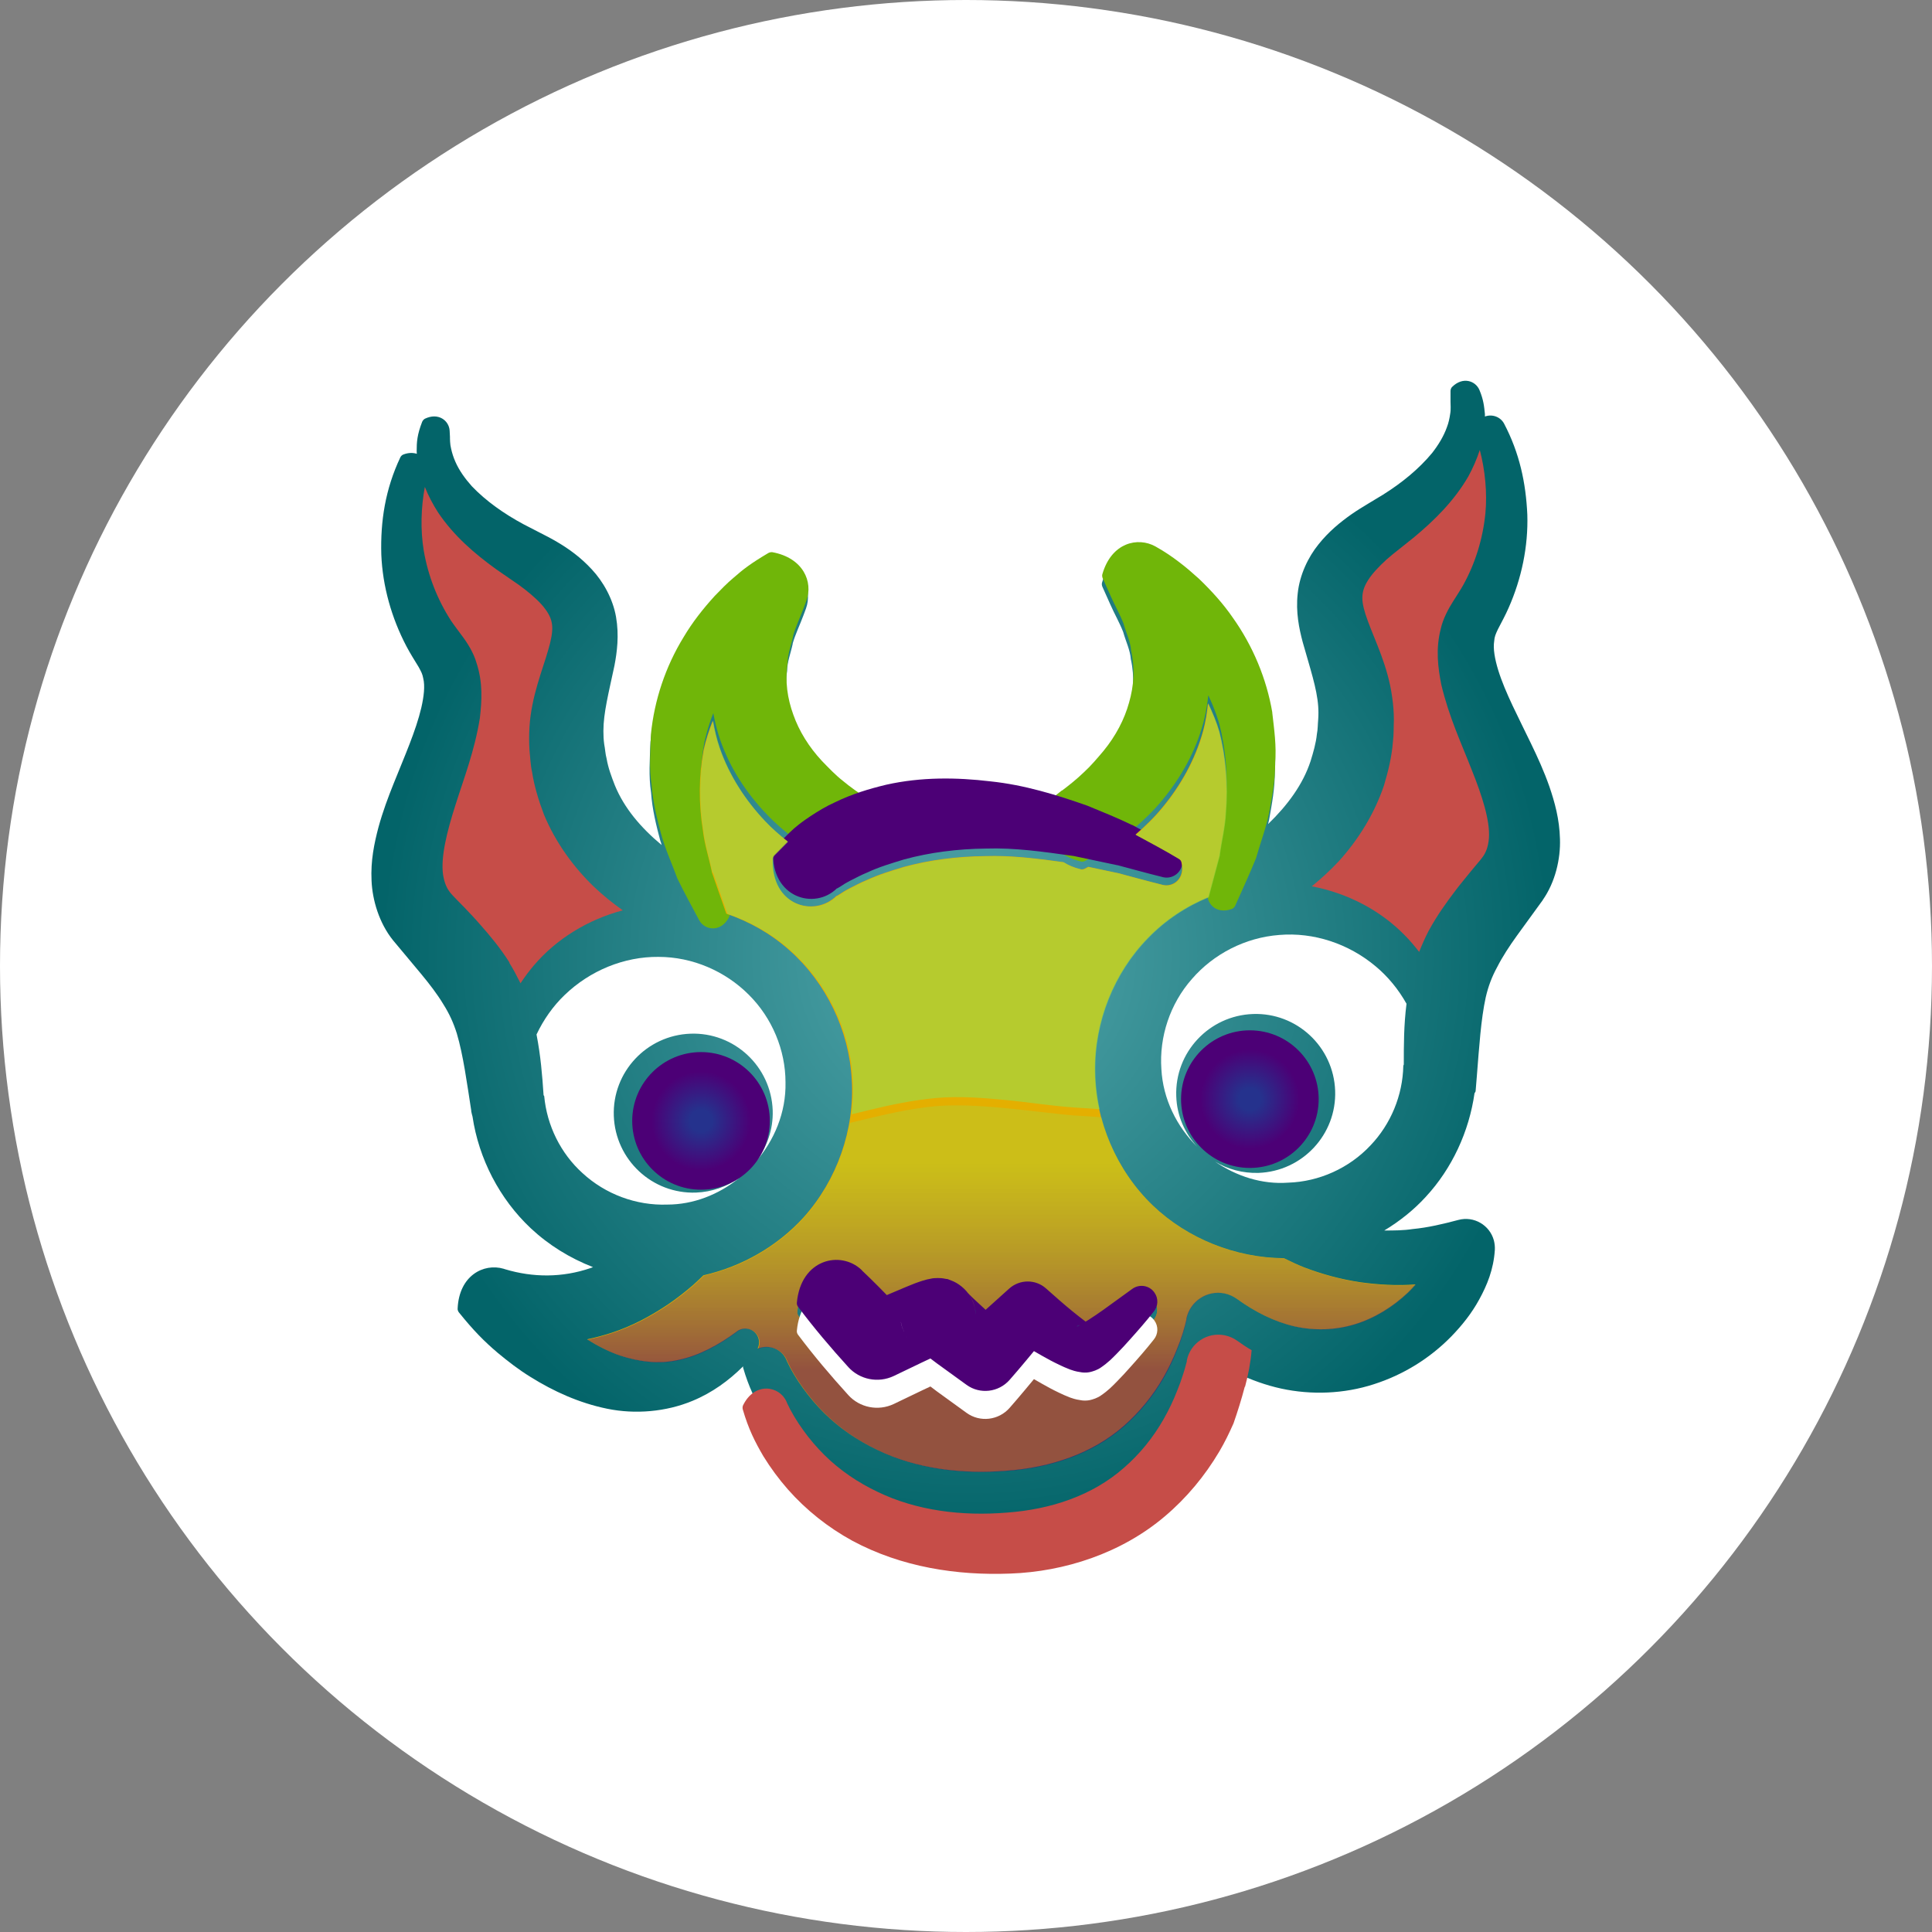 <?xml version="1.0" encoding="UTF-8"?>
<svg xmlns="http://www.w3.org/2000/svg" xmlns:xlink="http://www.w3.org/1999/xlink" viewBox="0 0 120.74 120.74">
  <rect x="0" y="0" width="120.74" height="120.74" fill="#808080" stroke="none"/>
  <defs>
    <style>
      .cls-1 {
        fill: #70b609;
      }

      .cls-2 {
        isolation: isolate;
      }

      .cls-3 {
        fill: #e4af00;
      }

      .cls-4 {
        fill: #4c0076;
      }

      .cls-5 {
        fill: #fff;
      }

      .cls-6 {
        fill: #9dda48;
        mix-blend-mode: lighten;
        opacity: .64;
      }

      .cls-7 {
        fill: url(#Degradado_sin_nombre_2-2);
      }

      .cls-8 {
        fill: url(#Degradado_sin_nombre_9);
      }

      .cls-9 {
        fill: url(#Degradado_sin_nombre_2);
      }

      .cls-10 {
        fill: #c64d48;
      }

      .cls-11 {
        fill: url(#Degradado_sin_nombre_7);
        opacity: .53;
      }
    </style>
    <radialGradient id="Degradado_sin_nombre_9" data-name="Degradado sin nombre 9" cx="60.37" cy="59.76" fx="60.37" fy="59.76" r="36.57" gradientUnits="userSpaceOnUse">
      <stop offset="0" stop-color="#54a7ac"/>
      <stop offset="1" stop-color="#036469"/>
    </radialGradient>
    <radialGradient id="Degradado_sin_nombre_2" data-name="Degradado sin nombre 2" cx="43.81" cy="70.05" fx="43.81" fy="70.05" r="4.3" gradientUnits="userSpaceOnUse">
      <stop offset=".16" stop-color="#25328d"/>
      <stop offset=".72" stop-color="#4c0076"/>
    </radialGradient>
    <radialGradient id="Degradado_sin_nombre_2-2" data-name="Degradado sin nombre 2" cx="78.11" cy="68.69" fx="78.11" fy="68.69" r="4.3" xlink:href="#Degradado_sin_nombre_2"/>
    <linearGradient id="Degradado_sin_nombre_7" data-name="Degradado sin nombre 7" x1="62.6" y1="92" x2="62.6" y2="69.07" gradientUnits="userSpaceOnUse">
      <stop offset=".28" stop-color="#4c0076"/>
      <stop offset=".84" stop-color="#9dda48" stop-opacity=".64"/>
    </linearGradient>
  </defs>
  <g class="cls-2">
    <g id="Capa_2">
      <g id="Capa_1-2" data-name="Capa_1">
        <g>
          <circle class="cls-5" cx="60.37" cy="60.37" r="60.37"/>
          <g>
            <path class="cls-8" d="M96.43,56.23l-1.62,2.23c-.49.68-.92,1.34-1.24,1.97-.34.62-.56,1.21-.72,1.9-.3,1.37-.41,3.11-.55,4.86l-.08.98c0,.06-.04.1-.07.15-.34,2.39-1.4,4.7-3.05,6.48-.75.82-1.63,1.52-2.59,2.1.59,0,1.18,0,1.77-.09.96-.09,1.92-.32,2.86-.57h0c.97-.26,1.96.32,2.22,1.28.05.2.07.4.06.59-.08,1.24-.49,2.21-.97,3.09-.48.88-1.08,1.63-1.75,2.32-1.34,1.37-3,2.4-4.85,2.99-1.85.6-3.89.68-5.78.27-.96-.21-1.87-.54-2.73-.95-.32.79-.69,1.55-1.13,2.29-.89,1.5-2.03,2.88-3.39,4.03-2.73,2.33-6.3,3.47-9.66,3.58-3.32.13-6.8-.4-9.87-2.05-1.52-.83-2.89-1.92-4.03-3.21-.57-.65-1.08-1.34-1.53-2.07-.52-.89-.93-1.69-1.29-2.93,0-.03,0-.05,0-.08-.88.88-1.93,1.65-3.17,2.16-1.64.68-3.56.85-5.32.49-1.76-.36-3.36-1.09-4.8-1.99-.73-.45-1.39-.96-2.04-1.5-.85-.72-1.52-1.4-2.43-2.53-.05-.06-.09-.17-.08-.24.09-2.07,1.63-2.85,2.87-2.49l.09.03c1.76.53,3.59.53,5.34-.07.05-.02.1-.04.16-.06-1.44-.56-2.77-1.38-3.89-2.43-1.95-1.83-3.25-4.35-3.64-6.98-.03-.11-.06-.22-.08-.33v-.05c-.27-1.73-.5-3.46-.9-4.81-.21-.67-.47-1.24-.85-1.84-.36-.6-.84-1.23-1.37-1.87l-1.77-2.12c-.86-1.07-1.29-2.5-1.34-3.73-.06-1.25.17-2.33.43-3.32.27-.99.61-1.89.95-2.74.68-1.7,1.39-3.29,1.73-4.74.16-.7.24-1.36.12-1.84-.05-.27-.12-.4-.29-.71-.26-.43-.53-.85-.76-1.29-.93-1.77-1.49-3.75-1.57-5.73-.06-2.1.25-4.09,1.19-6.08.04-.08.11-.15.2-.18.32-.12.6-.11.83-.04,0-.05-.01-.1-.01-.16,0-.58.03-1.03.34-1.83.03-.08.1-.16.17-.2.85-.41,1.51.12,1.55.74l.02.38c0,.11,0,.48.07.74.06.28.15.56.27.83.24.55.61,1.06,1.03,1.53.89.93,2.01,1.72,3.24,2.38l.95.49c.37.19.75.38,1.12.6.75.44,1.49.97,2.19,1.73.69.74,1.31,1.81,1.51,2.97.2,1.15.06,2.2-.1,3.04-.36,1.7-.69,2.95-.69,4.08,0,.28.01.54.05.83.06.3.07.61.15.9.1.59.31,1.14.52,1.68.58,1.41,1.61,2.63,2.92,3.72-.02-.08-.05-.17-.08-.25-.26-.98-.51-1.98-.58-3.02-.16-1.02-.08-2.08-.04-3.13,0,0,0-.02,0-.03.21-2.12.91-4.22,2.04-6.06.55-.93,1.22-1.78,1.95-2.58.38-.39.75-.78,1.17-1.13.59-.52,1.08-.9,2.18-1.55.07-.04.17-.06.25-.05,1.94.36,2.55,1.86,2.13,3.02l-.16.43c-.22.59-.5,1.17-.67,1.75,0,.01,0,.02,0,.03-.12.57-.35,1.14-.35,1.7-.17,1.14-.01,2.21.36,3.23.36,1.02.97,2.01,1.79,2.89.42.43.84.88,1.33,1.26.3.25.66.51.98.74.57-.19,1.14-.35,1.72-.49,2.19-.49,4.4-.46,6.5-.21,1.42.15,2.78.48,4.11.88.06-.06.12-.11.19-.16l.19-.15c.36-.27.93-.72,1.35-1.13.46-.42.85-.89,1.24-1.35.76-.93,1.3-1.96,1.59-3.01.3-1.04.38-2.12.13-3.25-.04-.56-.31-1.1-.47-1.67,0-.01,0-.02-.01-.03-.22-.57-.54-1.12-.79-1.69l-.51-1.14c-.03-.08-.04-.16-.02-.24.57-1.99,2.22-2.35,3.32-1.74.62.35,1.02.63,1.47.97.44.33.85.69,1.25,1.05.78.75,1.51,1.55,2.12,2.44,1.25,1.76,2.1,3.8,2.46,5.9,0,0,0,.02,0,.03.11,1.05.27,2.09.18,3.12.01,1.05-.18,2.05-.36,3.05-.02.09-.04.17-.06.26,1.22-1.18,2.17-2.47,2.65-3.92.17-.55.34-1.12.4-1.71.06-.29.05-.6.08-.9.02-.29.02-.55,0-.83-.08-1.12-.5-2.35-.97-4.02-.22-.83-.44-1.86-.31-3.03.12-1.17.66-2.28,1.3-3.07.64-.8,1.35-1.38,2.06-1.88.36-.25.72-.47,1.07-.68l.91-.55c1.18-.74,2.24-1.61,3.06-2.6.39-.5.72-1.04.92-1.6.11-.28.17-.57.21-.85.05-.26.02-.62.02-.74v-.68c0-.09.03-.18.09-.25.68-.68,1.48-.39,1.72.19.25.6.29,1,.34,1.5,0,.05,0,.1,0,.15.47-.17.98.03,1.2.45.96,1.83,1.36,3.69,1.45,5.69.06,1.98-.36,3.99-1.17,5.82-.2.46-.44.89-.67,1.34-.15.32-.21.46-.23.73-.08.48.04,1.13.25,1.82.44,1.42,1.27,2.96,2.06,4.61.4.83.8,1.7,1.14,2.67.33.97.63,2.03.66,3.28.04,1.23-.29,2.69-1.08,3.81Z"/>
            <path class="cls-10" d="M77.81,86.66c.2-.75.35-1.51.41-2.28-.31-.18-.61-.38-.9-.59-.22-.16-.49-.28-.78-.34-1.09-.22-2.15.48-2.37,1.57v.06c-.05.19-.15.57-.25.86-.1.31-.21.63-.34.94-.24.62-.53,1.23-.86,1.81-.66,1.16-1.5,2.19-2.48,3.04-1.96,1.73-4.56,2.6-7.32,2.8-2.8.23-5.65-.12-8.08-1.3-1.22-.58-2.35-1.34-3.32-2.3-.48-.48-.93-1-1.32-1.55-.39-.53-.78-1.19-1-1.67l-.05-.12c-.45-1-1.99-1.24-2.71.23-.04.08-.04.18-.02.26.36,1.24.77,2.04,1.29,2.93.45.73.96,1.42,1.53,2.07,1.14,1.29,2.51,2.38,4.03,3.21,3.07,1.65,6.54,2.18,9.87,2.05,3.37-.12,6.93-1.26,9.66-3.58,1.36-1.15,2.5-2.53,3.39-4.03.34-.57.63-1.17.9-1.78.26-.75.5-1.51.7-2.28Z"/>
            <path class="cls-1" d="M66.38,49.4c.36-.27.93-.72,1.35-1.13.46-.42.85-.89,1.24-1.35.76-.93,1.3-1.96,1.59-3.01.3-1.04.38-2.12.13-3.25-.04-.56-.31-1.1-.47-1.67,0-.01,0-.02-.01-.03-.22-.57-.54-1.12-.79-1.69l-.51-1.14c-.03-.08-.04-.16-.02-.24.57-1.99,2.22-2.35,3.32-1.74.62.35,1.02.63,1.47.97.44.33.85.69,1.25,1.05.78.75,1.51,1.55,2.12,2.44,1.25,1.76,2.1,3.8,2.46,5.9v.03c.12,1.05.27,2.09.18,3.12.01,1.05-.18,2.05-.36,3.05-.19.99-.55,1.92-.82,2.87,0,.01,0,.02-.01.04-.41,1.01-.87,2-1.31,2.99-.04.08-.11.15-.19.19-1.04.39-1.7-.42-1.51-1.14l.03-.1.7-2.61s0-.03,0-.04c.12-.88.34-1.74.38-2.61.15-1.75.01-3.46-.4-5.06-.47-1.59-1.25-3.02-2.27-4.27-.51-.62-1.1-1.18-1.72-1.69-.32-.24-.64-.49-.98-.7-.17-.11-.36-.22-.54-.32-.2-.11-.24-.37-.09-.53l2.18-2.44c.16-.17.43-.15.55.05.35.59.72,1.17,1.02,1.81v.03c.33.81.72,1.59.88,2.49.48,1.74.44,3.72-.03,5.51-.49,1.81-1.41,3.42-2.52,4.77-.55.68-1.17,1.28-1.83,1.84-.87.75-1.64,1.29-3.05,2.02-.08.04-.17.05-.25.03-2.66-.65-2.82-3.21-1.38-4.29l.19-.15Z"/>
            <path class="cls-1" d="M52.08,53.92c-.93-.45-1.56-.86-2.28-1.39-.69-.51-1.35-1.07-1.95-1.71-1.2-1.27-2.23-2.81-2.84-4.58-.6-1.76-.78-3.72-.42-5.49.1-.91.42-1.71.69-2.54v-.03c.27-.66.59-1.26.91-1.87.11-.21.38-.26.55-.09l2.35,2.28c.16.16.13.42-.06.54-.17.11-.35.24-.51.36-.32.23-.62.5-.93.76-.59.55-1.14,1.15-1.6,1.81-.93,1.31-1.61,2.8-1.97,4.42-.3,1.62-.32,3.34-.04,5.07.1.86.38,1.71.56,2.58,0,.01,0,.03.01.04l.89,2.55.14.4c.03.09.03.19-.01.27-.49.99-1.53.86-1.88.2-.46-.86-.93-1.72-1.36-2.6,0-.01-.01-.02-.01-.03-.34-.93-.76-1.83-1.02-2.81-.26-.98-.51-1.98-.58-3.02-.16-1.02-.08-2.08-.04-3.13v-.03c.21-2.12.91-4.22,2.04-6.06.55-.93,1.22-1.78,1.95-2.58.38-.39.75-.78,1.17-1.13.59-.52,1.08-.9,2.18-1.55.07-.04.17-.06.25-.05,1.94.36,2.55,1.86,2.13,3.02l-.16.43c-.22.59-.5,1.17-.67,1.75,0,.01,0,.02,0,.03-.12.57-.35,1.14-.35,1.7-.17,1.14-.01,2.21.36,3.23.36,1.02.97,2.01,1.79,2.89.42.43.84.88,1.33,1.26.45.38,1.05.79,1.43,1.04l1,.66c.07.05.13.13.15.21.66,2.69-1.56,4.01-3.19,3.22Z"/>
            <path class="cls-4" d="M48.44,52.94c.88-.89,1.08-1.1,1.48-1.41.25-.2.49-.36.74-.53.49-.32,1-.63,1.52-.86,1.04-.51,2.12-.84,3.21-1.1,2.19-.49,4.4-.46,6.5-.21,2.12.22,4.13.84,6.06,1.52.95.39,1.89.77,2.8,1.21h.02c.99.55,1.97,1.06,2.92,1.63.08.05.14.12.16.21.26,1.01-.5,1.58-1.17,1.42l-.07-.02c-.94-.23-1.85-.49-2.77-.73h-.02s-2.74-.58-2.74-.58h-.02c-1.84-.26-3.66-.52-5.44-.46-1.78.02-3.51.24-5.12.68-.79.24-1.59.48-2.31.82-.37.15-.72.34-1.06.51-.16.09-.34.18-.48.28-.13.08-.34.22-.35.2-1.39,1.37-4.11.59-3.99-2.32,0-.09.05-.18.11-.24Z"/>
            <path class="cls-5" d="M60.61,81.51s-.05-.07-.08-.11c.03.04.06.07.08.11h0Z"/>
            <path class="cls-5" d="M46.17,73.63c-.76.53-1.67.86-2.67.9-2.74.1-5.04-2.05-5.14-4.79-.1-2.74,2.05-5.04,4.79-5.14s5.04,2.05,5.14,4.79c.04,1.23-.38,2.35-1.09,3.25,1.19-1.36,1.93-3.12,1.89-5,0-2.01-.83-4.02-2.3-5.48-1.46-1.46-3.5-2.36-5.64-2.36-2.14-.02-4.27.85-5.86,2.38-.73.7-1.32,1.54-1.76,2.47.26,1.33.36,2.57.44,3.78,0,.03.03.04.04.07.17,1.84,1.03,3.58,2.39,4.81,1.43,1.32,3.36,2.04,5.3,1.97,1.63,0,3.2-.62,4.47-1.64Z"/>
            <path class="cls-10" d="M31.83,60.17c.25.4.48.84.7,1.28.25-.38.52-.75.82-1.1,1.42-1.68,3.4-2.88,5.57-3.46-.62-.44-1.22-.92-1.79-1.46-1.29-1.24-2.41-2.78-3.13-4.51-.33-.87-.61-1.77-.75-2.68-.1-.45-.11-.91-.16-1.36-.03-.47-.03-.97,0-1.45.12-1.92.82-3.57,1.17-4.81.19-.63.27-1.11.25-1.47-.02-.35-.13-.67-.43-1.08-.29-.4-.75-.82-1.26-1.22-.26-.2-.53-.4-.82-.59l-1-.69c-1.33-.96-2.63-2.07-3.62-3.54-.32-.5-.61-1.04-.83-1.6-.24,1.28-.28,2.69-.07,3.97.27,1.58.85,3.06,1.7,4.38.22.33.47.64.69.95.33.43.73,1.07.9,1.67.42,1.25.34,2.42.22,3.47-.33,2.07-1.01,3.79-1.53,5.45-.52,1.62-.93,3.25-.77,4.35.09.54.24.88.52,1.2l.11.12.24.25.48.49c.32.34.64.67.95,1.03.63.71,1.27,1.48,1.85,2.39Z"/>
            <path class="cls-10" d="M90.07,42.77c-.2-1.03-.36-2.2-.03-3.47.13-.61.49-1.28.78-1.73.2-.33.43-.66.62-1,.76-1.37,1.23-2.9,1.39-4.49.12-1.3-.02-2.7-.35-3.96-.19.58-.43,1.13-.72,1.66-.89,1.53-2.11,2.73-3.37,3.78l-.95.76c-.27.21-.53.42-.78.64-.48.44-.91.89-1.17,1.31-.27.43-.35.76-.35,1.11,0,.36.12.84.35,1.45.44,1.21,1.25,2.81,1.51,4.72.07.47.11.97.11,1.44-.02.46,0,.91-.06,1.37-.07.92-.29,1.83-.56,2.73-.6,1.78-1.61,3.39-2.81,4.72-.54.58-1.11,1.1-1.7,1.58,2.2.42,4.27,1.48,5.81,3.06.33.33.62.68.9,1.04.18-.46.38-.91.6-1.33.52-.95,1.1-1.76,1.68-2.52.29-.39.59-.73.88-1.1l.44-.53.22-.26.1-.13c.26-.33.39-.69.44-1.23.08-1.11-.44-2.7-1.08-4.29-.63-1.62-1.42-3.29-1.9-5.33Z"/>
            <path class="cls-5" d="M60.49,81.36l-.06-.07s.02.03.05.06l.03.03s-.02-.03-.02-.03Z"/>
            <path class="cls-5" d="M87.9,62.73c-.5-.89-1.15-1.69-1.93-2.34-1.69-1.42-3.88-2.14-6.02-1.96-2.13.16-4.11,1.19-5.46,2.75-1.37,1.55-2.05,3.62-1.91,5.63.1,1.88.96,3.59,2.24,4.86-.77-.84-1.27-1.93-1.31-3.16-.1-2.74,2.05-5.04,4.79-5.14,2.74-.1,5.04,2.05,5.14,4.79.1,2.74-2.05,5.04-4.79,5.14-.99.03-1.93-.23-2.72-.71,1.34.92,2.94,1.44,4.57,1.32,1.94-.06,3.82-.91,5.15-2.33,1.27-1.33,2.01-3.12,2.05-4.97,0-.03.02-.05.03-.08,0-1.22,0-2.46.17-3.8Z"/>
            <path class="cls-3" d="M81.54,79.22c-.45-.18-.88-.38-1.3-.59-3.02-.02-6.03-1.22-8.2-3.3-2.27-2.18-3.59-5.29-3.62-8.38-.05-3.1,1.18-6.17,3.31-8.34,1.07-1.11,2.37-1.97,3.78-2.55h0s.7-2.62.7-2.62c0-.01,0-.03,0-.04.12-.88.34-1.74.38-2.61.15-1.75.01-3.46-.4-5.06-.18-.62-.43-1.2-.7-1.78-.06.58-.15,1.16-.3,1.71-.49,1.81-1.41,3.42-2.52,4.77-.52.64-1.1,1.2-1.71,1.73.92.5,1.83.98,2.71,1.51.08.05.14.12.16.21.25,1.01-.5,1.58-1.17,1.42l-.07-.02c-.94-.23-1.85-.49-2.77-.73,0,0-.01,0-.02,0l-1.79-.38c-.08.04-.15.08-.23.12-.08.04-.17.05-.25.03-.42-.1-.77-.25-1.07-.44-1.65-.23-3.27-.43-4.87-.38-1.78.02-3.51.24-5.12.68-.79.24-1.58.48-2.31.82-.37.15-.72.34-1.06.51-.16.09-.34.18-.48.28-.13.08-.34.22-.35.2-1.39,1.37-4.11.59-3.99-2.32,0-.09.05-.18.11-.24.38-.39.64-.65.83-.84-.5-.4-.98-.81-1.42-1.28-1.2-1.27-2.23-2.81-2.84-4.58-.19-.55-.32-1.12-.42-1.69-.23.59-.43,1.19-.57,1.82-.3,1.62-.32,3.34-.04,5.07.1.86.38,1.71.56,2.58,0,.01,0,.03.01.04l.89,2.55h0c1.44.49,2.8,1.26,3.95,2.29,2.28,2.02,3.73,5,3.89,8.09.19,3.09-.92,6.28-3.02,8.61-1.64,1.8-3.86,3.07-6.25,3.61-.22.22-.44.42-.67.63-.49.42-1,.82-1.53,1.18-1.07.72-2.23,1.35-3.5,1.77-.51.17-1.04.31-1.57.42.67.42,1.37.78,2.08,1.02,1.18.38,2.41.55,3.65.26,1.24-.26,2.46-.91,3.61-1.76l.02-.02c.39-.29.94-.21,1.22.18.2.27.21.61.08.9.7-.29,1.49.02,1.79.69l.05.12c.22.48.61,1.14,1,1.67.4.55.84,1.08,1.32,1.55.97.96,2.1,1.72,3.32,2.3,2.43,1.18,5.28,1.53,8.08,1.3,2.76-.2,5.36-1.08,7.32-2.8.98-.86,1.82-1.89,2.48-3.04.33-.58.62-1.19.86-1.81.13-.31.24-.62.34-.94.09-.29.19-.67.23-.86v-.06c.23-1.09,1.3-1.79,2.38-1.57.29.06.55.18.78.34,1.13.82,2.34,1.43,3.6,1.72,1.25.28,2.54.24,3.76-.13,1.22-.37,2.37-1.08,3.32-1.98.17-.16.33-.34.48-.51-1.16.09-2.33.02-3.48-.14-1.18-.18-2.34-.49-3.46-.92ZM72.12,82.52c-.48.61-.98,1.18-1.5,1.76-.26.29-.52.58-.8.86-.3.3-.52.55-1.04.91l-.12.07-.2.09c-.08.03-.26.09-.39.11-.15.03-.4.02-.48,0-.42-.06-.52-.12-.69-.17-.28-.11-.48-.2-.69-.3-.4-.19-.75-.38-1.1-.58-.16-.09-.32-.19-.48-.28-.5.6-1,1.2-1.51,1.79-.69.79-1.86.92-2.69.32l-.18-.13-1.67-1.21c-.13-.09-.26-.2-.38-.3l-.54.25-1.77.85c-.99.47-2.14.22-2.84-.55-1.1-1.21-2.16-2.46-3.15-3.78-.05-.07-.08-.16-.07-.25.25-2.74,2.74-3.28,4.04-2.05.52.5,1.02,1.01,1.52,1.53.09-.04.18-.08.27-.12l.97-.41.52-.21c.21-.07.32-.13.77-.25.02,0,.24-.05.35-.07-.01,0,.18-.02.32-.02.15,0,.3.01.44.04l.11.02h.05s.17.06.26.1c.34.12.76.42,1.05.82l.26.26.7.65.12.11c.43-.38.85-.76,1.28-1.15l.2-.18c.66-.59,1.65-.59,2.3-.01.53.47,1.09.97,1.63,1.41.27.22.55.44.8.63l.05.04c.07-.04.14-.09.2-.13.3-.19.6-.4.9-.61l1.81-1.31h0c.44-.32,1.06-.23,1.38.22.27.37.24.86-.03,1.19Z"/>
            <path class="cls-6" d="M44.56,54.52s0,.03.01.04l.89,2.55h0c1.44.49,2.8,1.26,3.95,2.29,2.28,2.02,3.73,5,3.89,8.09.04.72.01,1.43-.08,2.15.34-.08.68-.17,1.02-.25,1.4-.34,2.82-.64,4.26-.77,1.46-.13,2.95-.01,4.4.13,1.45.14,2.9.38,4.35.47.49.03.98.06,1.47.1-.17-.77-.26-1.56-.27-2.35-.05-3.1,1.18-6.17,3.31-8.34,1.07-1.11,2.37-1.97,3.78-2.55h0s.7-2.62.7-2.62c0-.01,0-.03,0-.04.12-.88.34-1.74.38-2.61.15-1.75.01-3.46-.4-5.06-.18-.62-.43-1.2-.7-1.78-.06.58-.15,1.16-.3,1.71-.49,1.81-1.41,3.42-2.52,4.77-.52.64-1.1,1.2-1.71,1.73.92.5,1.83.98,2.71,1.51.08.05.14.12.16.21.25,1.01-.5,1.58-1.17,1.42l-.07-.02c-.94-.23-1.85-.49-2.77-.73,0,0-.01,0-.02,0l-1.79-.38c-.08.04-.15.08-.23.12-.08.04-.17.05-.25.03-.42-.1-.77-.25-1.07-.44-1.65-.23-3.27-.43-4.87-.38-1.78.02-3.51.24-5.12.68-.79.24-1.58.48-2.31.82-.37.15-.72.34-1.06.51-.16.09-.34.18-.48.28-.13.08-.34.22-.35.2-1.39,1.37-4.11.59-3.99-2.32,0-.09.05-.18.11-.24.38-.39.64-.65.83-.84-.5-.4-.98-.81-1.42-1.28-1.2-1.27-2.23-2.81-2.84-4.58-.19-.55-.32-1.12-.42-1.69-.23.59-.43,1.19-.57,1.82-.3,1.62-.32,3.34-.04,5.07.1.86.38,1.71.56,2.58Z"/>
            <circle class="cls-9" cx="43.81" cy="70.05" r="4.3"/>
            <circle class="cls-7" cx="78.11" cy="68.69" r="4.3"/>
            <path class="cls-11" d="M85,80.15c-1.18-.18-2.34-.49-3.46-.92-.45-.18-.88-.38-1.3-.59-3.02-.02-6.03-1.22-8.2-3.3-1.56-1.5-2.66-3.45-3.21-5.52-.03,0-.06,0-.08,0-.73-.07-1.46-.08-2.19-.16-1.44-.15-2.88-.34-4.32-.46-1.44-.12-2.9-.19-4.33-.01-1.63.2-3.22.61-4.81.99-.38,2.18-1.36,4.27-2.86,5.93-1.64,1.8-3.86,3.07-6.25,3.61-.22.22-.44.42-.67.63-.49.42-1,.82-1.53,1.18-1.07.72-2.23,1.35-3.5,1.77-.51.17-1.04.31-1.57.42.67.42,1.37.78,2.08,1.02,1.18.38,2.41.55,3.65.26,1.24-.26,2.46-.91,3.61-1.76l.02-.02c.39-.29.94-.21,1.22.18.2.27.21.61.08.9.7-.29,1.49.02,1.79.69l.05.12c.22.48.61,1.14,1,1.67.4.55.84,1.08,1.32,1.55.97.96,2.1,1.72,3.32,2.3,2.43,1.18,5.28,1.53,8.08,1.3,2.76-.2,5.36-1.08,7.32-2.8.98-.86,1.82-1.89,2.48-3.04.33-.58.62-1.19.86-1.81.13-.31.24-.62.34-.94.09-.29.19-.67.23-.86v-.06c.23-1.09,1.3-1.79,2.38-1.57.29.06.55.18.78.34,1.13.82,2.34,1.43,3.6,1.72,1.25.28,2.54.24,3.76-.13,1.22-.37,2.37-1.08,3.32-1.98.17-.16.33-.34.48-.51-1.16.09-2.33.02-3.48-.14ZM72.12,82.52c-.48.61-.98,1.18-1.5,1.76-.26.29-.52.58-.8.86-.3.3-.52.55-1.04.91l-.12.07-.2.09c-.08.03-.26.09-.39.11-.15.03-.4.02-.48,0-.42-.06-.52-.12-.69-.17-.28-.11-.48-.2-.69-.3-.4-.19-.75-.38-1.1-.58-.16-.09-.32-.19-.48-.28-.5.6-1,1.2-1.51,1.79-.69.79-1.86.92-2.69.32l-.18-.13-1.67-1.21c-.13-.09-.26-.2-.38-.3l-.54.25-1.77.85c-.99.47-2.14.22-2.84-.55-1.1-1.21-2.16-2.46-3.15-3.78-.05-.07-.08-.16-.07-.25.25-2.74,2.74-3.28,4.04-2.05.52.5,1.02,1.01,1.52,1.53.09-.04.18-.08.27-.12l.97-.41.52-.21c.21-.07.32-.13.77-.25.02,0,.24-.05.35-.07-.01,0,.18-.02.32-.02.15,0,.3.01.44.04l.11.02h.05s.17.06.26.1c.34.12.76.42,1.05.82l.26.26.7.65.12.11c.43-.38.85-.76,1.28-1.15l.2-.18c.66-.59,1.65-.59,2.3-.01.53.47,1.09.97,1.63,1.41.27.22.55.44.8.63l.05.04c.07-.04.14-.09.2-.13.3-.19.6-.4.9-.61l1.81-1.31h0c.44-.32,1.06-.23,1.38.22.27.37.24.86-.03,1.19Z"/>
            <path class="cls-5" d="M53.88,81.16c.7.66,1.37,1.34,2.03,2.04.23.24,0,.64-.32.58l-.75-.15c-.33-.06-.38-.51-.08-.65s.6-.27.91-.4l.97-.41.52-.21c.21-.07.32-.13.77-.25.02,0,.24-.05.35-.07-.01,0,.18-.02.32-.02.15,0,.3.01.44.04l.11.02h.05s.17.06.26.1c.39.14.9.51,1.18,1,.14.24.23.49.28.71.05.21.05.51.05.34,0-.12-.02-.24-.05-.35-.05-.24-.14-.47-.26-.67l-.06-.1c-.03-.05-.1-.13-.12-.16l-.06-.07s.02.03.05.06l.3.3.7.65.86.79c.22.21.09.58-.21.6l-1.09.07c-.33.02-.5-.38-.26-.6.7-.63,1.4-1.26,2.1-1.89l.2-.18c.66-.59,1.65-.59,2.3-.01.53.47,1.09.97,1.63,1.41.27.22.55.44.8.63l.31.22s.08.03-.16,0c-.03,0-.23-.02-.34.01-.09,0-.22.05-.25.07-.02,0-.05.02-.07.04h0c.12-.02.48-.26.76-.43.3-.19.6-.4.9-.61l1.81-1.31h0c.44-.32,1.06-.23,1.38.22.27.37.24.86-.03,1.19-.48.61-.98,1.18-1.5,1.76-.26.29-.52.58-.8.86-.3.3-.52.55-1.05.91l-.12.07-.2.09c-.08.03-.26.09-.39.11-.15.03-.4.02-.48,0-.42-.06-.52-.12-.69-.17-.28-.11-.49-.2-.69-.3-.4-.19-.75-.38-1.1-.58-.49-.28-.96-.55-1.43-.84-.19-.12-.12-.42.11-.43l.97-.07c.31-.02.49.33.29.57-.64.77-1.27,1.54-1.93,2.29-.69.79-1.86.92-2.69.32l-.18-.13-1.67-1.21c-.28-.2-.55-.42-.84-.65l-.45-.38c-.09-.08-.17-.15-.31-.29l-.14-.16s-.11-.14-.15-.21l-.08-.12c-.12-.21-.22-.45-.27-.7-.03-.12-.05-.25-.05-.37,0-.17,0,.13.04.34.04.22.13.47.27.71.28.49.78.86,1.17.99.09.04.22.07.25.08h.05s.1.03.1.03c.13.03.27.04.41.04.13,0,.32-.02.29-.02.07,0,.24-.05.23-.04.14-.03-.07.04-.17.09l-.41.18-.87.41-1.77.85c-.99.47-2.14.22-2.84-.55-1.1-1.21-2.16-2.46-3.15-3.78-.05-.07-.08-.16-.07-.25.25-2.74,2.74-3.28,4.04-2.05Z"/>
            <path class="cls-4" d="M53.88,79.41c.7.66,1.37,1.34,2.03,2.04.23.24,0,.64-.32.58l-.75-.15c-.33-.06-.38-.51-.08-.65s.6-.27.91-.4l.97-.41.52-.21c.21-.07.32-.13.77-.25.02,0,.24-.05.35-.07-.01,0,.18-.02.32-.02.15,0,.3.01.44.04l.11.02h.05s.17.06.26.1c.39.14.9.51,1.18,1,.14.24.23.49.28.71.05.21.05.51.05.34,0-.12-.02-.24-.05-.35-.05-.24-.14-.47-.26-.67l-.06-.1c-.03-.05-.1-.13-.12-.16l-.06-.07s.02.03.05.06l.3.3.7.65.86.79c.22.21.09.58-.21.6l-1.09.07c-.33.02-.5-.38-.26-.6.7-.63,1.4-1.26,2.1-1.89l.2-.18c.66-.59,1.65-.59,2.3-.01.53.47,1.09.97,1.63,1.41.27.22.55.44.8.63l.31.22s.08.03-.16,0c-.03,0-.23-.02-.34.01-.09,0-.22.05-.25.07-.02,0-.05.02-.07.04h0c.12-.02.48-.26.76-.43.3-.19.6-.4.9-.61l1.81-1.31h0c.44-.32,1.06-.23,1.38.22.27.37.24.86-.03,1.19-.48.61-.98,1.18-1.5,1.76-.26.29-.52.58-.8.86-.3.3-.52.55-1.05.91l-.12.07-.2.09c-.08.03-.26.09-.39.11-.15.03-.4.02-.48,0-.42-.06-.52-.12-.69-.17-.28-.11-.49-.2-.69-.3-.4-.19-.75-.38-1.1-.58-.49-.28-.96-.55-1.43-.84-.19-.12-.12-.42.11-.43l.97-.07c.31-.02.49.33.29.57-.64.77-1.27,1.54-1.93,2.29-.69.79-1.86.92-2.69.32l-.18-.13-1.67-1.21c-.28-.2-.55-.42-.84-.65l-.45-.38c-.09-.08-.17-.15-.31-.29l-.14-.16s-.11-.14-.15-.21l-.08-.12c-.12-.21-.22-.45-.27-.7-.03-.12-.05-.25-.05-.37,0-.17,0,.13.04.34.04.22.13.47.27.71.28.49.78.86,1.17.99.09.04.22.07.25.08h.05s.1.03.1.03c.13.03.27.04.41.04.13,0,.32-.02.29-.02.07,0,.24-.05.23-.04.14-.03-.07.04-.17.09l-.41.18-.87.41-1.77.85c-.99.47-2.14.22-2.84-.55-1.1-1.21-2.16-2.46-3.15-3.78-.05-.07-.08-.16-.07-.25.25-2.74,2.74-3.28,4.04-2.05Z"/>
          </g>
        </g>
      </g>
    </g>
  </g>
</svg>